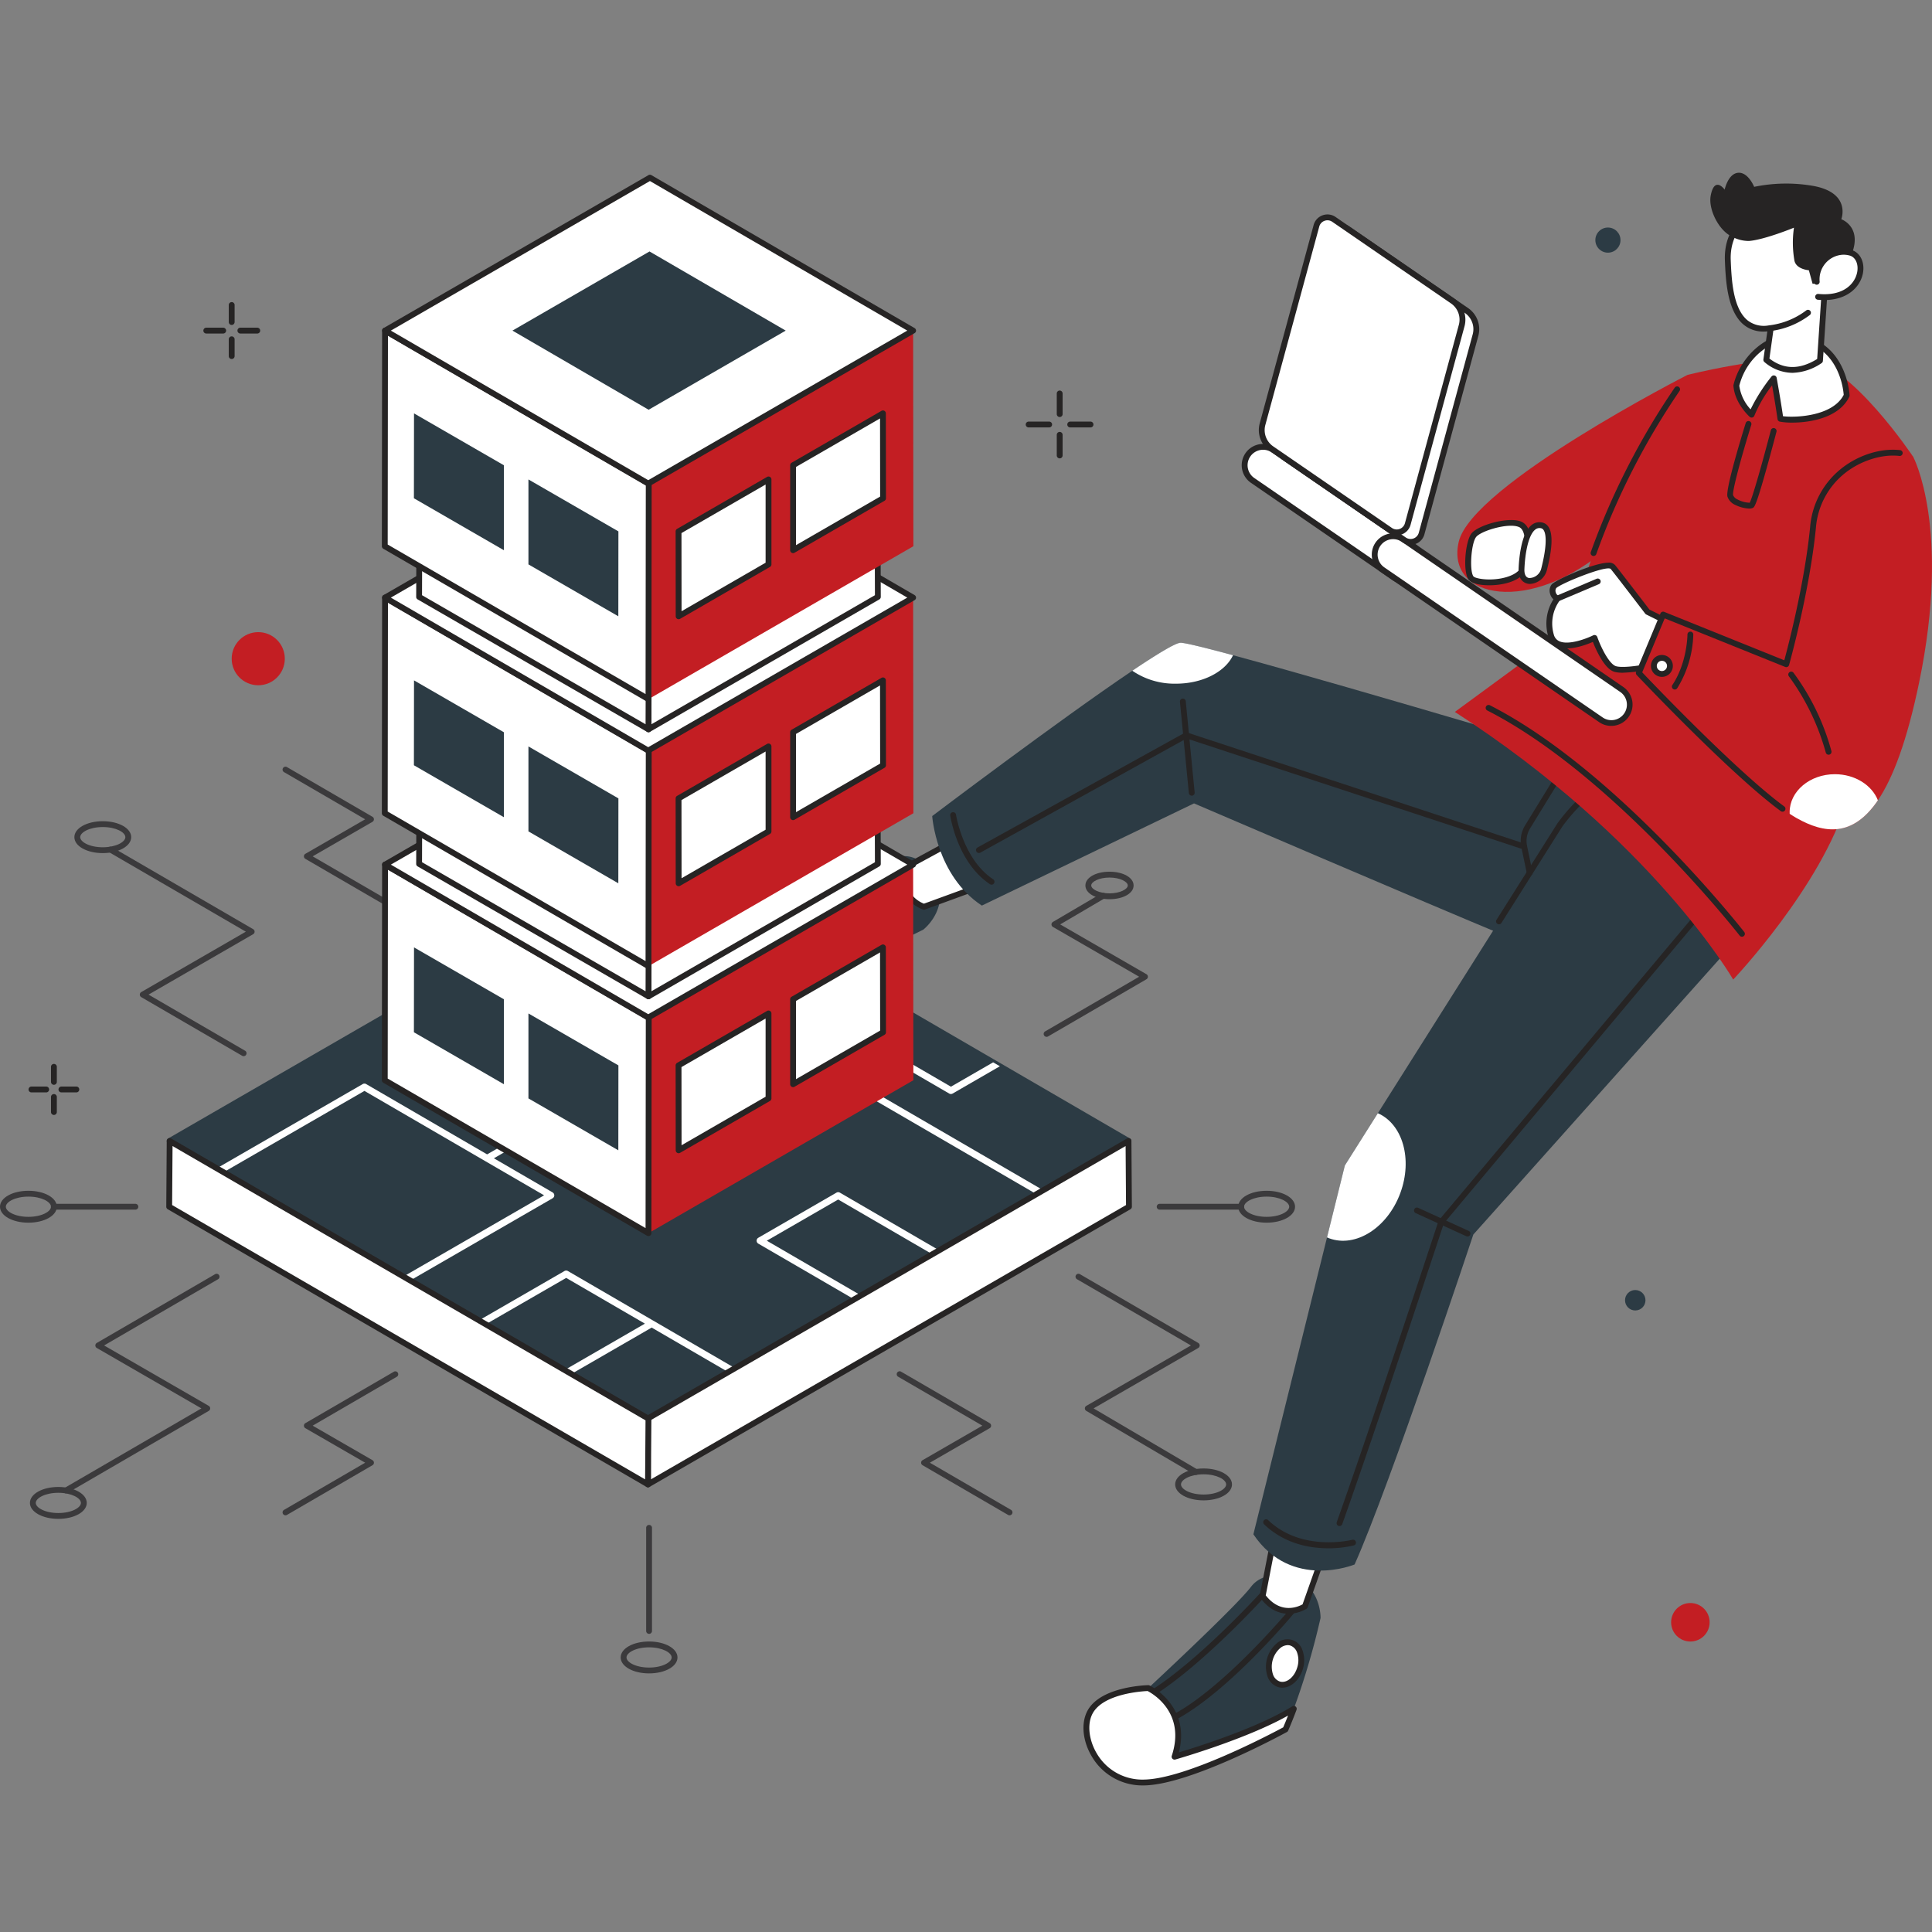 <svg xmlns="http://www.w3.org/2000/svg" xmlns:xlink="http://www.w3.org/1999/xlink" width="543" height="543" viewBox="0 0 543 543"><rect x="0" y="0" width="543" height="543" fill="#808080" stroke="none"/><defs><style>.a,.d{fill:#fff;}.a{stroke:#707070;}.b{clip-path:url(#a);}.c{fill:#2c3b44;}.e{fill:#262424;}.f{fill:#c31e23;}.g{fill:#3b3a3c;}.h{isolation:isolate;}</style><clipPath id="a"><rect class="a" width="543" height="543"/></clipPath></defs><g class="b"><g transform="translate(0 48.546)"><g transform="translate(0)"><g transform="translate(187.551 132.117)"><g transform="translate(0 46.535)"><g transform="translate(0)"><path class="c" d="M2399.837,1269.272c8.292,9.824,36.837,21.2,36.837,21.2,1.988-.577,3.987-1.217,5.958-1.9a208.825,208.825,0,0,0,24.463-10.449s5.868-4.493,4.521-11.713c0,0-3.007-9.223-10.224-8.942s-40.309-4.141-40.309-4.141-8.485-9.845-15.723-8.3S2391.546,1259.442,2399.837,1269.272Z" transform="translate(-2395.149 -1244.041)"/><g transform="translate(48.376 28.019)"><ellipse class="d" cx="4.425" cy="6.085" rx="4.425" ry="6.085" transform="translate(3.588 13.024) rotate(-113.92)"/><path class="e" d="M2436.069,1324.58a8.579,8.579,0,0,0,3.462-.757,8.168,8.168,0,0,0,3.785-3.268,4.452,4.452,0,0,0-3.075-6.934,8.177,8.177,0,0,0-4.963.612h0c-3.481,1.543-5.358,4.951-4.186,7.594A5.2,5.2,0,0,0,2436.069,1324.58Zm2.689-9.471a5.44,5.44,0,0,1,1.139.117,2.826,2.826,0,0,1,2,4.507,6.521,6.521,0,0,1-3.03,2.59c-2.653,1.176-5.467.656-6.274-1.16s.7-4.252,3.351-5.429h0A7,7,0,0,1,2438.758,1315.109Z" transform="translate(-2430.049 -1312.517)"/></g><g transform="translate(23.11 16.371)"><path class="e" d="M2460.524,1290.713a.821.821,0,0,0,0-1.641c-.277,0-27.906-.112-43.4-6.254a.821.821,0,1,0-.605,1.526c15.784,6.257,42.855,6.368,44,6.369Z" transform="translate(-2416.004 -1282.76)"/></g><path class="d" d="M2470.965,1269.272c8.292,9.824,36.838,21.2,36.838,21.2,1.988-.577,3.987-1.217,5.958-1.9-13.065-4.367-31.719-17.273-31.719-17.273,13.419-5.227,10.169-17.973,10.169-17.973s-8.485-9.845-15.724-8.3S2462.675,1259.442,2470.965,1269.272Z" transform="translate(-2466.277 -1244.041)"/><path class="e" d="M2506.628,1290.111a.833.833,0,0,0,.229-.032c1.939-.562,3.957-1.205,6-1.909a.821.821,0,0,0-.007-1.554c-10.885-3.638-25.9-13.406-30.273-16.331,12.3-5.75,9.292-18.21,9.258-18.339a.817.817,0,0,0-.174-.333c-.36-.417-8.887-10.2-16.516-8.569-3.879.826-7.455,4.481-9.111,9.313a16.452,16.452,0,0,0,3.133,16.265h0c8.329,9.867,35.987,20.963,37.161,21.431A.82.82,0,0,0,2506.628,1290.111Zm3.462-2.746c-1.158.377-2.3.731-3.418,1.058-2.879-1.17-28.606-11.8-36.254-20.86a14.847,14.847,0,0,1-2.835-14.675c1.45-4.231,4.625-7.542,7.9-8.239,6.225-1.328,13.723,6.691,14.8,7.887.344,1.593,2.14,12.2-9.714,16.82a.82.82,0,0,0-.169,1.439C2480.577,1270.918,2497.265,1282.415,2510.09,1287.364Zm-40.3-19.272h0Z" transform="translate(-2465.102 -1242.86)"/></g><g transform="translate(65.559 8.645)"><path class="d" d="M2393.692,1279.273l-13.287,4.852s-7.5-2.32-5.361-11l13.219-7.189Z" transform="translate(-2373.837 -1265.11)"/><path class="e" d="M2379.226,1283.766a.825.825,0,0,0,.281-.05l13.288-4.852a.821.821,0,0,0,.479-1.081l-5.429-13.343a.821.821,0,0,0-1.152-.411l-13.219,7.189a.818.818,0,0,0-.4.524c-2.3,9.329,5.833,11.96,5.915,11.985A.815.815,0,0,0,2379.226,1283.766Zm12.206-6.151-12.21,4.458c-1.2-.465-6.127-2.819-4.642-9.588l12.089-6.575Z" transform="translate(-2372.659 -1263.931)"/></g></g><g transform="translate(74.452)"><path class="c" d="M1878.984,1178.14s1.092,16.683,13.951,25.165l59.631-28.722s65.649,28.176,88.081,37.474,80.421-22.157,36.928-45.955c0,0-80.027-24.008-114.038-33.162-8.173-2.2-13.688-3.545-14.8-3.492-1.448.07-6.606,3.2-13.511,7.853C1914.772,1151.072,1878.984,1178.14,1878.984,1178.14Z" transform="translate(-1878.984 -1129.447)"/><path class="d" d="M2195.3,1137.3a21.064,21.064,0,0,0,12.281,3.635c7.5,0,13.864-3.361,16.031-8-8.174-2.2-13.689-3.545-14.8-3.492C2207.368,1129.519,2202.21,1132.653,2195.3,1137.3Z" transform="translate(-2139.063 -1129.447)"/><g transform="translate(12.308 25.167)"><path class="e" d="M1994.678,1224.69a.815.815,0,0,0,.4-.1l57.95-32.091,94.655,31.18a.821.821,0,0,0,.513-1.559l-95-31.292a.815.815,0,0,0-.654.061l-58.264,32.265a.821.821,0,0,0,.4,1.539Z" transform="translate(-1993.857 -1190.784)"/></g><g transform="translate(69.63 15.696)"><path class="e" d="M2224.909,1194.967c.026,0,.053,0,.08,0a.821.821,0,0,0,.737-.9l-2.5-25.624a.821.821,0,1,0-1.634.159l2.5,25.624A.82.82,0,0,0,2224.909,1194.967Z" transform="translate(-2221.594 -1167.701)"/></g><g transform="translate(5.059 47.597)"><path class="e" d="M2370.337,1265.83a.821.821,0,0,0,.453-1.505c-8.473-5.605-10.427-18.05-10.446-18.174a.821.821,0,0,0-1.624.242c.081.54,2.074,13.288,11.164,19.3A.817.817,0,0,0,2370.337,1265.83Z" transform="translate(-2358.712 -1245.45)"/></g></g></g><g transform="translate(304.513 164.635)"><g transform="translate(0 219.824)"><g transform="translate(0 9.717)"><path class="c" d="M2151.524,1826.392c12.855-.14,39.8-14.911,39.8-14.911.821-1.9,1.6-3.849,2.33-5.8a208.782,208.782,0,0,0,7.517-25.517s.271-7.385-6.155-10.943c0,0-9.027-3.553-13.4,2.191s-28.858,28.447-28.858,28.447-12.994.275-16.412,6.84S2138.665,1826.527,2151.524,1826.392Z" transform="translate(-2134.539 -1768.133)"/><g transform="translate(50.754 17.766)"><ellipse class="d" cx="4.425" cy="6.085" rx="4.425" ry="6.085" transform="translate(8.523 14.103) rotate(-164.377)"/><path class="e" d="M2151.181,1825.638c2.461,0,4.927-2.194,5.82-5.387a8.168,8.168,0,0,0-.111-5,4.451,4.451,0,0,0-7.3-2.043,8.6,8.6,0,0,0-2.577,9.217,4.7,4.7,0,0,0,3.082,3.063A4.024,4.024,0,0,0,2151.181,1825.638Zm1.52-11.96a2.469,2.469,0,0,1,.667.091,3.109,3.109,0,0,1,1.985,2.055,6.518,6.518,0,0,1,.068,3.985c-.781,2.8-2.976,4.633-4.889,4.1a3.11,3.11,0,0,1-1.985-2.055,6.975,6.975,0,0,1,2.058-7.358A3.422,3.422,0,0,1,2152.7,1813.678Z" transform="translate(-2146.05 -1811.787)"/></g><g transform="translate(25.19 9.157)"><path class="e" d="M2153.533,1821.771a.816.816,0,0,0,.4-.1c14.873-8.187,32.194-28.993,32.924-29.874a.821.821,0,0,0-1.264-1.047c-.177.214-17.853,21.448-32.451,29.483a.821.821,0,0,0,.4,1.54Z" transform="translate(-2152.712 -1790.451)"/></g><g transform="translate(18.351 4.234)"><path class="e" d="M2172.866,1808.267a.82.82,0,0,0,.435-.124c14.158-8.849,31.594-28.128,31.768-28.322a.821.821,0,1,0-1.219-1.1c-.173.192-17.457,19.3-31.419,28.027a.821.821,0,0,0,.436,1.516Z" transform="translate(-2172.045 -1778.451)"/></g><g transform="translate(0 30.904)"><path class="d" d="M2169.848,1871.985c12.855-.139,39.8-14.911,39.8-14.911.82-1.9,1.6-3.849,2.331-5.8-11.686,7.3-33.514,13.462-33.514,13.462,4.513-13.676-7.386-19.284-7.386-19.284s-12.994.275-16.412,6.84S2156.989,1872.121,2169.848,1871.985Z" transform="translate(-2152.864 -1844.63)"/><path class="e" d="M2168.489,1871.628h.2c12.912-.14,39.079-14.4,40.186-15.012a.819.819,0,0,0,.359-.394c.8-1.857,1.591-3.822,2.346-5.84a.82.82,0,0,0-1.2-.983c-9.737,6.078-26.829,11.439-31.868,12.947,3.4-13.15-8.126-18.758-8.247-18.816a.845.845,0,0,0-.368-.078c-.55.013-13.521.365-17.123,7.282-1.832,3.516-1.291,8.6,1.381,12.955A16.443,16.443,0,0,0,2168.489,1871.628Zm.181-1.642a14.81,14.81,0,0,1-13.121-7.157c-2.34-3.813-2.871-8.369-1.324-11.338,2.938-5.643,13.9-6.323,15.505-6.392,1.448.75,10.772,6.12,6.786,18.2a.821.821,0,0,0,1,1.047c.208-.058,19.7-5.606,31.68-12.347-.446,1.132-.9,2.239-1.361,3.31-2.735,1.475-27.311,14.547-39.167,14.676Z" transform="translate(-2151.695 -1843.451)"/></g></g><g transform="translate(49.535)"><path class="d" d="M2151.162,1750.759l-4.719,13.335s-6.565,4.308-11.9-2.872l2.873-14.771Z" transform="translate(-2133.724 -1745.63)"/><path class="e" d="M2140.636,1765a10.241,10.241,0,0,0,5.078-1.4.818.818,0,0,0,.323-.412l4.719-13.335a.821.821,0,0,0-.528-1.057l-13.745-4.308a.821.821,0,0,0-1.051.627l-2.872,14.771a.82.82,0,0,0,.147.646C2135.315,1764.043,2138.229,1765,2140.636,1765Zm3.953-2.64c-1.119.626-6.074,2.929-10.348-2.525l2.627-13.509,12.057,3.779Z" transform="translate(-2132.545 -1744.452)"/></g></g><g transform="translate(47.758)"><path class="c" d="M1834.368,1426.748c10.668,15.863,28.447,8.477,28.447,8.477,10.122-22.7,33.37-92.73,33.37-92.73l75.5-84.524s15.592-32.275-7.931-45.68-43.218,15.046-43.218,15.046l-51.182,81.057-9.273,14.681-5.018,20.228Z" transform="translate(-1834.368 -1208.701)"/><g transform="translate(68.208 4.872)"><path class="e" d="M1937.62,1262.3a.82.82,0,0,0,.695-.382l17.136-27.139a55.466,55.466,0,0,1,13.128-12.7.82.82,0,0,0-.912-1.364,56.016,56.016,0,0,0-13.585,13.158l-17.155,27.167a.82.82,0,0,0,.693,1.259Z" transform="translate(-1936.8 -1220.576)"/></g><g transform="translate(75.135 0.034)"><path class="e" d="M1966.567,1241.679a.821.821,0,0,0,.8-.989l-1.538-7.347a6.806,6.806,0,0,1,.866-4.978l11.262-18.331a.821.821,0,1,0-1.4-.859l-11.262,18.331a8.44,8.44,0,0,0-1.074,6.173l1.538,7.347A.822.822,0,0,0,1966.567,1241.679Z" transform="translate(-1964.044 -1208.784)"/></g><path class="d" d="M2077.058,1486.58c.2.09.414.177.628.255,7.443,2.737,16.4-2.975,19.99-12.756,3.488-9.495.652-19.342-6.327-22.407l-9.273,14.681Z" transform="translate(-2056.367 -1351.978)"/><g transform="translate(23.386 38.33)"><path class="e" d="M1865.532,1479.509a.821.821,0,0,0,.773-.546c9.753-27.415,27.472-81.246,28.541-84.5l76.218-91a.82.82,0,1,0-1.258-1.054l-76.319,91.123a.812.812,0,0,0-.15.271c-.185.562-18.576,56.494-28.578,84.608a.821.821,0,0,0,.773,1.1Z" transform="translate(-1864.712 -1302.118)"/></g><g transform="translate(45.132 126.204)"><path class="e" d="M2047.756,1524.422a.821.821,0,0,0,.341-1.567l-14.224-6.5a.821.821,0,0,0-.682,1.493l14.225,6.5A.812.812,0,0,0,2047.756,1524.422Z" transform="translate(-2032.711 -1516.284)"/></g><g transform="translate(2.734 213.806)"><path class="e" d="M2129.371,1737.95a30.41,30.41,0,0,0,7.187-.808.821.821,0,0,0-.418-1.587c-.142.036-14.18,3.589-23.7-5.543a.821.821,0,0,0-1.136,1.184C2117.052,1736.715,2124.159,1737.95,2129.371,1737.95Z" transform="translate(-2111.045 -1729.784)"/></g></g></g><g transform="translate(409.599 56.826)"><path class="f" d="M1948.715,945.951s-60.6,30.932-64.29,46.934,20.182,20.767,42.338,1.278S1948.715,945.951,1948.715,945.951Z" transform="translate(-1884.045 -945.951)"/><g transform="translate(2.215 40.784)"><g transform="translate(0)"><path class="d" d="M2007.938,1047.707c2.592,1.1,2.667,5.813,1.367,11.489s-13.813,5.608-15.181,3.556-.752-9.779.752-11.9S2004.724,1046.339,2007.938,1047.707Z" transform="translate(-1992.532 -1046.502)"/><path class="e" d="M1998.093,1063.691a20.513,20.513,0,0,0,3.634-.323c4.055-.744,6.613-2.571,7.2-5.143,1.108-4.839,1.687-10.923-1.847-12.427h0c-3.5-1.49-12.331,1-14.052,3.426-1.655,2.332-2.39,10.393-.766,12.829C1993.008,1063.168,1995.444,1063.691,1998.093,1063.691Zm8.347-16.383c1.885.8,2.218,4.747.889,10.55-.607,2.651-4.327,3.607-5.9,3.9-3.806.7-7.386.012-7.8-.611-1.117-1.675-.62-9.056.738-10.969,1.232-1.735,9.091-4.134,12.072-2.865Z" transform="translate(-1991.355 -1045.349)"/></g><g transform="translate(14.99 0.614)"><path class="d" d="M1984.7,1048.891c3.443.574,1.778,8.548.82,12.31s-6.565,5.129-6.36,0S1980.6,1048.207,1984.7,1048.891Z" transform="translate(-1978.334 -1048.027)"/><path class="e" d="M1980.378,1064.193a5.194,5.194,0,0,0,4.754-3.971c1.545-6.07,1.694-10.121.441-12.041a2.807,2.807,0,0,0-1.922-1.28h0a3.487,3.487,0,0,0-2.882.774c-2.91,2.368-3.5,9.4-3.612,12.312-.139,3.481,2.055,4.073,2.73,4.171A3.359,3.359,0,0,0,1980.378,1064.193Zm3-15.673a1.16,1.16,0,0,1,.817.558c.949,1.455.71,5.369-.657,10.739a3.5,3.5,0,0,1-3.418,2.717c-1.233-.18-1.361-1.631-1.327-2.481.173-4.326,1.054-9.515,3.007-11.1a1.86,1.86,0,0,1,1.577-.429Z" transform="translate(-1977.151 -1046.846)"/></g></g></g><g transform="translate(408.893 45.359)"><path class="f" d="M1807.612,1109.486s-22.7-39.39-78.233-75.224l32.825-24.071s7.659-37,32.552-70.642c0,0,21.336-5.4,33.645-4.308s29.816,27.354,29.816,27.354-11.489,72.495-18.6,96.566S1807.612,1109.486,1807.612,1109.486Z" transform="translate(-1729.379 -928.081)"/><g transform="translate(76.564 24.428)"><path class="e" d="M1829.136,1002.145a2.45,2.45,0,0,0,.967-.16c.5-.222.93-.413,3.932-11.146,1.434-5.128,2.773-10.272,2.786-10.323a.821.821,0,0,0-1.588-.413c-2.313,8.9-5.113,18.813-5.939,20.4a7.844,7.844,0,0,1-3.484-.948,2.285,2.285,0,0,1-1.193-1.191c-.257-1.237,2.4-11.022,5.117-19.765a.821.821,0,0,0-1.568-.487c-1.339,4.311-5.669,18.54-5.141,20.65a4.03,4.03,0,0,0,2.368,2.426A9.594,9.594,0,0,0,1829.136,1002.145Z" transform="translate(-1822.98 -977.539)"/></g><g transform="translate(8.677 104.234)"><path class="e" d="M1916.732,1237.172a.82.82,0,0,0,.647-1.324c-.352-.453-35.615-45.451-71.47-63.72a.821.821,0,1,0-.745,1.463c35.533,18.1,70.57,62.815,70.92,63.264A.818.818,0,0,0,1916.732,1237.172Z" transform="translate(-1844.715 -1172.038)"/></g><g transform="translate(38.161 14.717)"><path class="e" d="M1889.979,1001.513a.821.821,0,0,0,.772-.542,202.391,202.391,0,0,1,23.378-45.812.821.821,0,1,0-1.348-.936,204.058,204.058,0,0,0-23.573,46.191.82.82,0,0,0,.493,1.05A.809.809,0,0,0,1889.979,1001.513Z" transform="translate(-1889.158 -953.87)"/></g><g transform="translate(78.303)"><path class="d" d="M1774.981,933.625c.3,4.62,4.3,8.2,4.3,8.2.837-2.536,3.488-6.741,6.224-10.209,0,0,1.132,6.167,1.867,11.362,3.024.636,15.218.562,18.616-6.549,0,0-.562-15.317-15.178-16.4C1784.516,919.563,1776.987,925.373,1774.981,933.625Z" transform="translate(-1774.161 -919.183)"/><path class="e" d="M1789.5,942.875c5.069,0,13.213-1.359,16.04-7.274a.816.816,0,0,0,.079-.384c-.005-.16-.764-16.064-15.937-17.185-7.042-.521-14.682,5.988-16.683,14.218a.818.818,0,0,0-.022.248c.322,4.9,4.394,8.6,4.567,8.755a.821.821,0,0,0,1.327-.354,36.418,36.418,0,0,1,4.966-8.487c.39,2.22,1.052,6.088,1.533,9.5a.822.822,0,0,0,.644.689A18.442,18.442,0,0,0,1789.5,942.875Zm14.467-7.8c-3.092,6.04-13.582,6.453-17.056,6.005-.728-5.02-1.776-10.739-1.787-10.8a.821.821,0,0,0-1.451-.36,49.527,49.527,0,0,0-5.876,9.226,12.25,12.25,0,0,1-3.172-6.637c2.055-8.2,9.364-13.261,14.937-12.845,5.752.425,9.922,3.167,12.4,8.149A20.779,20.779,0,0,1,1803.972,935.079Z" transform="translate(-1772.98 -918.003)"/></g></g><g transform="translate(434.615 77.854)"><g transform="translate(0 31.747)"><path class="d" d="M1929.852,1092.73l-6.36-3.146s-8.206-10.736-9.779-12.651-15.728,4.377-16.549,5.471a2.385,2.385,0,0,0,1.026,3.42,11.915,11.915,0,0,0-1.846,10.326c1.709,6.018,12.241.752,12.241.752s2.8,7.933,5.881,8.753,11.215-1.026,11.215-1.026Z" transform="translate(-1895.054 -1075.752)"/><path class="e" d="M1915.388,1105.5a52.093,52.093,0,0,0,9.3-1.252.821.821,0,0,0,.593-.529l4.172-11.9a.821.821,0,0,0-.411-1.007l-6.188-3.061c-1.045-1.366-8.2-10.719-9.681-12.522a2.327,2.327,0,0,0-1.96-.658c-4.141.092-14.959,4.931-15.88,6.158a2.939,2.939,0,0,0-.407,2.6,3.321,3.321,0,0,0,.93,1.537,12.729,12.729,0,0,0-1.477,10.328,4.4,4.4,0,0,0,2.522,2.978c3.149,1.388,8.1-.48,10.05-1.334.863,2.206,3.263,7.667,6.128,8.431A9.367,9.367,0,0,0,1915.388,1105.5Zm8.495-2.755c-2.507.537-8.16,1.528-10.38.936-1.937-.516-4.291-5.324-5.319-8.234a.821.821,0,0,0-1.141-.46c-1.735.865-6.82,2.855-9.481,1.682a2.8,2.8,0,0,1-1.6-1.924,11,11,0,0,1,1.691-9.581.821.821,0,0,0-.337-1.285,1.493,1.493,0,0,1-.809-1,1.34,1.34,0,0,1,.142-1.161c1.264-1.277,13.8-6.4,15.285-5.417,1.52,1.856,9.653,12.5,9.736,12.6a.813.813,0,0,0,.288.237l5.709,2.824Z" transform="translate(-1893.878 -1074.573)"/><g transform="translate(2.315 4.463)"><path class="e" d="M1944.366,1091.879a.82.82,0,0,0,.32-.065l11.284-4.787a.821.821,0,1,0-.641-1.511l-11.283,4.787a.821.821,0,0,0,.321,1.576Z" transform="translate(-1943.545 -1085.45)"/></g></g><g transform="translate(25.158)"><path class="f" d="M1716.536,1061.13s28.808,30.548,42.41,39.579q1.009.671,1.9,1.177c7.853,4.44,15.817,5.465,22.891-4.973,4.251-6.278,8.182-16.712,11.575-33.051,9.027-43.493-1.641-63.459-1.641-63.459-7.661-3.968-26.4,1.777-28.176,19.83s-7.521,38.434-7.521,38.434l-34.605-13.95Z" transform="translate(-1715.716 -998.385)"/><g transform="translate(0)"><path class="e" d="M1777.791,1098.933a.82.82,0,0,0,.485-1.482c-13.1-9.6-36.7-34.292-39.917-37.683l6.318-15.171,33.853,13.647a.82.82,0,0,0,1.1-.539c.058-.2,5.785-20.657,7.548-38.576a21.8,21.8,0,0,1,8.06-15.27c4.436-3.568,10.492-5.5,15.427-4.912a.821.821,0,0,0,.193-1.63c-5.433-.642-11.814,1.374-16.649,5.264a23.4,23.4,0,0,0-8.665,16.388c-1.541,15.664-6.143,33.305-7.252,37.409l-33.751-13.606a.822.822,0,0,0-1.064.446l-6.836,16.413a.821.821,0,0,0,.161.878c.262.278,26.378,27.917,40.507,38.266A.816.816,0,0,0,1777.791,1098.933Z" transform="translate(-1736.576 -997.2)"/></g><g transform="translate(42.808 62.334)"><path class="e" d="M1796.73,1172.506a.821.821,0,0,0,.8-1.015,66.119,66.119,0,0,0-10.677-22.051.821.821,0,0,0-1.3,1,65.727,65.727,0,0,1,10.385,21.442A.821.821,0,0,0,1796.73,1172.506Z" transform="translate(-1785.378 -1149.119)"/></g><path class="d" d="M1753.585,1230.119c0,.156,0,.308.012.464q1.009.671,1.9,1.178c7.854,4.439,15.818,5.465,22.891-4.973-1.67-4.259-6.45-7.336-12.088-7.336C1759.28,1219.451,1753.585,1224.227,1753.585,1230.119Z" transform="translate(-1710.367 -1128.259)"/><g transform="translate(10.12 51.119)"><path class="e" d="M1880.866,1138.06a.82.82,0,0,0,.683-.365,30.131,30.131,0,0,0,4.514-15.09.82.82,0,0,0-.819-.82h0a.821.821,0,0,0-.821.82c0,.078-.058,7.909-4.238,14.18a.821.821,0,0,0,.682,1.276Z" transform="translate(-1880.046 -1121.785)"/></g><g transform="translate(4.238 57.683)"><ellipse class="d" cx="2.257" cy="2.257" rx="2.257" ry="2.257" transform="translate(0.821 0.821)"/><path class="e" d="M1897.124,1143.939a3.077,3.077,0,1,0-3.077-3.078A3.081,3.081,0,0,0,1897.124,1143.939Zm0-4.513a1.436,1.436,0,1,1-1.436,1.436A1.438,1.438,0,0,1,1897.124,1139.425Z" transform="translate(-1894.046 -1137.784)"/></g></g></g><g transform="translate(495.609 27.639)"><path class="d" d="M1806.031,876.815l-.6,8.989-1.02,15.377c-5.323,3.413-10.373,3.594-15.085-.247l1-7.122,1.509-10.788Z" transform="translate(-1788.508 -875.995)"/><path class="e" d="M1795.492,903.419a15.23,15.23,0,0,0,8.186-2.726.821.821,0,0,0,.376-.637l1.617-24.365a.82.82,0,0,0-1.147-.806l-14.2,6.209a.821.821,0,0,0-.484.638l-2.505,17.91a.82.82,0,0,0,.294.75A12.272,12.272,0,0,0,1795.492,903.419Zm6.952-3.889c-4.942,3.041-9.339,3-13.416-.127l2.376-16.99,12.539-5.484Z" transform="translate(-1787.328 -874.816)"/></g><g transform="translate(480.693)"><g transform="translate(0)"><g transform="translate(4.896 9.932)"><path class="d" d="M1784.48,850.268c.56,7.425,2.486,16.337,11.407,15.183,10.605-1.374,17.623-8.669,17.973-18.719s-4.141-15.836-16.208-14.987a18.507,18.507,0,0,0-3.046.464c-6.974,1.692-10.6,7.345-10.341,14.091C1784.313,847.518,1784.37,848.867,1784.48,850.268Z" transform="translate(-1784.253 -831.661)"/></g><g transform="translate(4.076 9.658)"><path class="e" d="M1810.5,865.978a12.593,12.593,0,0,0,1.615-.108,23.061,23.061,0,0,0,11.3-4.524.821.821,0,1,0-1.012-1.292,21.418,21.418,0,0,1-10.495,4.189,7.456,7.456,0,0,1-5.964-1.418c-3.378-2.751-4.2-8.744-4.519-13.012-.108-1.392-.164-2.709-.212-3.939-.259-6.663,3.464-11.745,9.714-13.262a.821.821,0,1,0-.387-1.595c-7.055,1.712-11.258,7.429-10.967,14.92.046,1.191.1,2.582.215,4,.345,4.569,1.251,11.01,5.119,14.16A8.607,8.607,0,0,0,1810.5,865.978Z" transform="translate(-1799.551 -830.994)"/></g><path class="e" d="M1807.062,834.425a30.893,30.893,0,0,1-3.522,4.044l-5.336.2-1.041-3.8s-3.377-.236-4.019-2.535a1.268,1.268,0,0,1-.04-.161,29.354,29.354,0,0,1-.133-9.271s-8.217,3.383-12.654,3.738a10.058,10.058,0,0,1-5.146-1.428c-3.419-1.8-6.3-7.517-5.6-11.316,0-.025.009-.049.014-.073,1.092-5.567,3.908-1.62,3.908-1.62s.947-4.481,3.775-4.733,4.52,3.952,4.52,3.952a44.424,44.424,0,0,1,16.533-.273c10.859,1.939,7.957,9.38,7.957,9.38S1814.225,823.3,1807.062,834.425Z" transform="translate(-1769.462 -807.456)"/><g transform="translate(29.066 21.402)"><path class="d" d="M1765.549,870.058a7.749,7.749,0,0,1,6.908-8.414,7.036,7.036,0,0,1,2.653.256c5.166,1.535,3.5,13.613-9.209,12.368Z" transform="translate(-1764.701 -860.793)"/><path class="e" d="M1766.475,874c6.476,0,10.109-3.621,10.866-7.491.6-3.082-.733-5.846-3.176-6.572a7.884,7.884,0,0,0-2.96-.287,8.564,8.564,0,0,0-7.653,9.3.821.821,0,0,0,1.636-.136,6.919,6.919,0,0,1,6.163-7.529,6.249,6.249,0,0,1,2.346.226c1.615.48,2.47,2.45,2.033,4.684-.634,3.237-3.876,6.772-10.929,6.081a.821.821,0,0,0-.16,1.633Q1765.594,874,1766.475,874Z" transform="translate(-1763.523 -859.615)"/></g></g></g><g transform="translate(347.799 11.726)"><g transform="translate(0 63.299)"><rect class="d" width="58.611" height="10.343" rx="5.172" transform="matrix(-0.824, -0.566, 0.566, -0.824, 48.302, 41.722)"/><path class="e" d="M2108.953,1032.552a6.08,6.08,0,0,0,1.1-.1,5.992,5.992,0,0,0,2.3-10.83l-39.779-27.339a5.992,5.992,0,0,0-6.788,9.877h0l39.779,27.339A5.95,5.95,0,0,0,2108.953,1032.552ZM2069.2,994.866a4.32,4.32,0,0,1,2.456.767l39.778,27.339a4.351,4.351,0,0,1-4.929,7.171l-39.779-27.339-.464.677.464-.677a4.351,4.351,0,0,1,1.671-7.864A4.389,4.389,0,0,1,2069.2,994.866Z" transform="translate(-2061.996 -992.027)"/></g><g transform="translate(36.555 88.423)"><rect class="d" width="84.734" height="10.343" rx="5.172" transform="matrix(-0.824, -0.566, 0.566, -0.824, 69.831, 56.518)"/><path class="e" d="M1988.928,1108.584a6.016,6.016,0,0,0,1.1-.1,5.992,5.992,0,0,0,2.3-10.83l-61.307-42.135a5.992,5.992,0,1,0-6.789,9.877l61.307,42.135A5.948,5.948,0,0,0,1988.928,1108.584Zm-61.285-52.482a4.318,4.318,0,0,1,2.455.767L1991.4,1099a4.351,4.351,0,1,1-4.928,7.171l-61.307-42.135a4.351,4.351,0,0,1,1.672-7.864A4.43,4.43,0,0,1,1927.642,1056.1Zm-2.938,8.614h0Z" transform="translate(-1920.442 -1053.263)"/></g><g transform="translate(5.998)"><g transform="translate(3.892 2.675)"><path class="d" d="M2048.959,845.128l33.378,22.94a6.356,6.356,0,0,1,2.533,6.9l-15.152,55.759a3.2,3.2,0,0,1-4.908,1.8l-33.378-22.941a6.355,6.355,0,0,1-2.533-6.9l15.152-55.759A3.205,3.205,0,0,1,2048.959,845.128Z" transform="translate(-2027.856 -843.738)"/><path class="e" d="M2065.435,932.737a4.064,4.064,0,0,0,1.4-.251,3.981,3.981,0,0,0,2.5-2.724L2084.483,874a7.185,7.185,0,0,0-2.86-7.795l-33.378-22.94-.465.677.465-.677a4.026,4.026,0,0,0-6.165,2.262l-15.152,55.759a7.184,7.184,0,0,0,2.86,7.8l33.378,22.94A3.99,3.99,0,0,0,2065.435,932.737ZM2045.972,844.2a2.364,2.364,0,0,1,1.343.423l33.378,22.94a5.538,5.538,0,0,1,2.206,6.012l-15.151,55.759a2.384,2.384,0,0,1-3.651,1.34l-33.379-22.94a5.539,5.539,0,0,1-2.205-6.012l15.151-55.759a2.356,2.356,0,0,1,1.48-1.613A2.4,2.4,0,0,1,2045.972,844.2Z" transform="translate(-2026.677 -842.555)"/></g><g transform="translate(0)"><path class="d" d="M2058.444,838.608l33.378,22.94a6.356,6.356,0,0,1,2.533,6.9L2079.2,924.211a3.2,3.2,0,0,1-4.908,1.8l-33.379-22.941a6.355,6.355,0,0,1-2.533-6.9l15.151-55.759A3.205,3.205,0,0,1,2058.444,838.608Z" transform="translate(-2037.342 -837.218)"/><path class="e" d="M2074.921,926.217a4.061,4.061,0,0,0,1.4-.251,3.979,3.979,0,0,0,2.5-2.724l15.152-55.759a7.183,7.183,0,0,0-2.86-7.8l-33.378-22.94a4.025,4.025,0,0,0-6.165,2.262l-15.151,55.759a7.184,7.184,0,0,0,2.86,7.795l33.378,22.94A3.991,3.991,0,0,0,2074.921,926.217Zm-19.463-88.539a2.362,2.362,0,0,1,1.343.422h0l33.378,22.94a5.54,5.54,0,0,1,2.206,6.012l-15.151,55.759a2.384,2.384,0,0,1-3.651,1.34l-33.379-22.94A5.541,5.541,0,0,1,2038,895.2l15.152-55.759a2.357,2.357,0,0,1,1.479-1.613A2.4,2.4,0,0,1,2055.458,837.678Zm1.808-.254h0Z" transform="translate(-2036.164 -836.035)"/></g></g></g><g transform="translate(7.993 15.403)"><g transform="translate(0 235.096)"><g transform="translate(6.338)"><path class="e" d="M3001.816,1423.81a.821.821,0,0,0,.821-.821v-4.2a.821.821,0,1,0-1.641,0v4.2A.82.82,0,0,0,3001.816,1423.81Z" transform="translate(-3000.996 -1417.967)"/></g><g transform="translate(0 6.338)"><path class="e" d="M3007.021,1435.054h4.2a.821.821,0,0,0,0-1.641h-4.2a.821.821,0,0,0,0,1.641Z" transform="translate(-3006.201 -1433.413)"/></g><g transform="translate(6.338 8.473)"><path class="e" d="M3001.816,1444.462a.821.821,0,0,0,.821-.821v-4.2a.821.821,0,1,0-1.641,0v4.2A.821.821,0,0,0,3001.816,1444.462Z" transform="translate(-3000.996 -1438.618)"/></g><g transform="translate(8.474 6.338)"><path class="e" d="M2986.371,1435.054h4.2a.821.821,0,0,0,0-1.641h-4.2a.821.821,0,1,0,0,1.641Z" transform="translate(-2985.55 -1433.413)"/></g></g><g transform="translate(280.326 45.85)"><g transform="translate(8.692)"><path class="e" d="M2312.872,964.145a.821.821,0,0,0,.821-.82v-5.764a.821.821,0,1,0-1.641,0v5.764A.821.821,0,0,0,2312.872,964.145Z" transform="translate(-2312.052 -956.74)"/></g><g transform="translate(0 8.693)"><path class="e" d="M2320.011,979.567h5.763a.821.821,0,0,0,0-1.641h-5.763a.821.821,0,1,0,0,1.641Z" transform="translate(-2319.191 -977.926)"/></g><g transform="translate(8.692 11.622)"><path class="e" d="M2312.872,992.469a.821.821,0,0,0,.821-.821v-5.764a.821.821,0,1,0-1.641,0v5.764A.821.821,0,0,0,2312.872,992.469Z" transform="translate(-2312.052 -985.064)"/></g><g transform="translate(11.622 8.693)"><path class="e" d="M2291.686,979.567h5.764a.821.821,0,0,0,0-1.641h-5.764a.821.821,0,0,0,0,1.641Z" transform="translate(-2290.865 -977.926)"/></g></g><g transform="translate(49.138 20.986)"><g transform="translate(7.164)"><path class="e" d="M2880.045,902.534a.82.82,0,0,0,.821-.821v-4.75a.821.821,0,1,0-1.641,0v4.75A.821.821,0,0,0,2880.045,902.534Z" transform="translate(-2879.224 -896.143)"/></g><g transform="translate(0 7.164)"><path class="e" d="M2885.928,915.244h4.75a.821.821,0,1,0,0-1.641h-4.75a.821.821,0,0,0,0,1.641Z" transform="translate(-2885.108 -913.603)"/></g><g transform="translate(7.164 9.578)"><path class="e" d="M2880.045,925.877a.82.82,0,0,0,.821-.821v-4.75a.821.821,0,0,0-1.641,0v4.75A.821.821,0,0,0,2880.045,925.877Z" transform="translate(-2879.224 -919.486)"/></g><g transform="translate(9.578 7.164)"><path class="e" d="M2862.585,915.244h4.75a.821.821,0,1,0,0-1.641h-4.75a.821.821,0,0,0,0,1.641Z" transform="translate(-2861.765 -913.603)"/></g></g><ellipse class="c" cx="3.533" cy="3.533" rx="3.533" ry="3.533" transform="translate(440.391)"/><ellipse class="f" cx="7.466" cy="7.466" rx="7.466" ry="7.466" transform="translate(57.123 113.716)"/><ellipse class="f" cx="5.411" cy="5.411" rx="5.411" ry="5.411" transform="translate(461.685 386.59)"/><ellipse class="c" cx="2.873" cy="2.873" rx="2.873" ry="2.873" transform="translate(448.732 298.619)"/></g><g transform="translate(0 0.566)"><g transform="translate(0 166.367)"><g transform="translate(252.033 169.926)"><path class="g" d="M2378.1,1668.922a.821.821,0,0,0,.413-1.53l-22.808-13.254,16.807-9.7a.821.821,0,0,0,0-1.42l-24.889-14.465a.821.821,0,0,0-.825,1.42l23.664,13.753-16.807,9.7a.821.821,0,0,0,0,1.42l24.033,13.967A.815.815,0,0,0,2378.1,1668.922Z" transform="translate(-2346.394 -1628.44)"/></g><g transform="translate(302.269 142.512)"><g transform="translate(0)"><path class="g" d="M2252,1618.167a.821.821,0,0,0,.417-1.528l-29.178-17.163,29.412-16.98a.821.821,0,0,0,0-1.42l-33.272-19.338a.821.821,0,0,0-.825,1.419l32.048,18.626-29.4,16.976a.82.82,0,0,0-.006,1.418l30.391,17.877A.818.818,0,0,0,2252,1618.167Z" transform="translate(-2218.15 -1561.627)"/></g><g transform="translate(28.016 54.731)"><path class="g" d="M2204.02,1703.981c4.479,0,7.986-1.969,7.986-4.483s-3.508-4.483-7.986-4.483-7.986,1.969-7.986,4.483S2199.542,1703.981,2204.02,1703.981Zm0-7.324c3.74,0,6.345,1.5,6.345,2.842s-2.606,2.841-6.345,2.841-6.345-1.5-6.345-2.841S2200.281,1696.657,2204.02,1696.657Z" transform="translate(-2196.034 -1695.016)"/></g></g><g transform="translate(325.08 119.197)"><g transform="translate(0 3.663)"><path class="g" d="M2188.582,1515.371h22.93a.821.821,0,1,0,0-1.641h-22.93a.821.821,0,0,0,0,1.641Z" transform="translate(-2187.762 -1513.73)"/></g><g transform="translate(22.93)"><path class="g" d="M2160.821,1513.769c4.478,0,7.986-1.969,7.986-4.483s-3.508-4.484-7.986-4.484-7.986,1.97-7.986,4.484S2156.343,1513.769,2160.821,1513.769Zm0-7.325c3.739,0,6.344,1.5,6.344,2.842s-2.605,2.842-6.344,2.842-6.345-1.5-6.345-2.842S2157.082,1506.444,2160.821,1506.444Z" transform="translate(-2152.835 -1504.803)"/></g></g><g transform="translate(79.42 169.927)"><path class="g" d="M2767.905,1668.923a.819.819,0,0,0,.411-.111l24.033-13.966a.821.821,0,0,0,0-1.42l-16.807-9.7,23.664-13.753a.821.821,0,0,0-.824-1.419l-24.889,14.465a.82.82,0,0,0,0,1.42l16.807,9.7-22.808,13.254a.821.821,0,0,0,.413,1.531Z" transform="translate(-2767.083 -1628.441)"/></g><g transform="translate(8.411 142.512)"><g transform="translate(9.314)"><path class="g" d="M2890.338,1623.363a.82.82,0,0,0,.411-.11l39.705-23.073a.821.821,0,0,0,0-1.421l-29.4-16.976,32.047-18.626a.821.821,0,0,0-.825-1.419L2899,1581.076a.82.82,0,0,0,0,1.42l29.4,16.976-38.481,22.361a.821.821,0,0,0,.413,1.53Z" transform="translate(-2889.517 -1561.627)"/></g><g transform="translate(0 59.927)"><path class="g" d="M2988.483,1716.645c4.478,0,7.986-1.969,7.986-4.483s-3.508-4.483-7.986-4.483-7.986,1.969-7.986,4.483S2984,1716.645,2988.483,1716.645Zm0-7.325c3.739,0,6.345,1.5,6.345,2.842s-2.606,2.842-6.345,2.842-6.345-1.5-6.345-2.842S2984.744,1709.32,2988.483,1709.32Z" transform="translate(-2980.497 -1707.678)"/></g></g><g transform="translate(79.42)"><path class="g" d="M2798.792,1254.782a.821.821,0,0,0,.413-1.53l-23.664-13.753,16.807-9.7a.821.821,0,0,0,0-1.42l-24.033-13.967a.82.82,0,1,0-.824,1.419l22.808,13.255-16.807,9.7a.82.82,0,0,0,0,1.42l24.889,14.465A.816.816,0,0,0,2798.792,1254.782Z" transform="translate(-2767.083 -1214.299)"/></g><g transform="translate(20.901 15.326)"><g transform="translate(9.314 7.156)"><path class="g" d="M2903.77,1327.974a.821.821,0,0,0,.413-1.531l-27.136-15.77,29.4-16.977a.821.821,0,0,0,0-1.42l-39.706-23.072a.82.82,0,1,0-.824,1.419l38.48,22.361L2875,1309.96a.821.821,0,0,0,0,1.42l28.36,16.482A.813.813,0,0,0,2903.77,1327.974Z" transform="translate(-2865.515 -1269.092)"/></g><g transform="translate(0)"><path class="g" d="M2958.043,1260.618c4.478,0,7.986-1.969,7.986-4.483s-3.508-4.483-7.986-4.483-7.986,1.969-7.986,4.483S2953.565,1260.618,2958.043,1260.618Zm0-7.325c3.739,0,6.345,1.5,6.345,2.841s-2.606,2.842-6.345,2.842-6.345-1.5-6.345-2.842S2954.3,1253.293,2958.043,1253.293Z" transform="translate(-2950.056 -1251.652)"/></g></g><g transform="translate(293.329 29.519)"><g transform="translate(0 5.948)"><path class="g" d="M2254.453,1341.2a.816.816,0,0,0,.411-.111l27.653-16.072a.821.821,0,0,0,0-1.421l-24.237-13.994,12.485-7.334a.821.821,0,0,0-.832-1.416l-13.7,8.048a.821.821,0,0,0,.006,1.418l24.23,13.99-26.427,15.36a.82.82,0,0,0,.413,1.53Z" transform="translate(-2253.632 -1300.737)"/></g><g transform="translate(11.725)"><path class="g" d="M2270.2,1293.971c3.862,0,6.776-1.661,6.776-3.864s-2.913-3.865-6.776-3.865-6.776,1.661-6.776,3.865S2266.335,1293.971,2270.2,1293.971Zm0-6.088c2.938,0,5.135,1.174,5.135,2.224s-2.2,2.223-5.135,2.223-5.135-1.173-5.135-2.223S2267.259,1287.883,2270.2,1287.883Z" transform="translate(-2263.422 -1286.242)"/></g></g><g transform="translate(0 119.197)"><g transform="translate(14.331 3.663)"><path class="g" d="M2945.931,1515.371h22.93a.821.821,0,0,0,0-1.641h-22.93a.821.821,0,1,0,0,1.641Z" transform="translate(-2945.111 -1513.73)"/></g><path class="g" d="M3008.982,1513.769c4.479,0,7.987-1.969,7.987-4.483s-3.508-4.484-7.987-4.484-7.986,1.97-7.986,4.484S3004.5,1513.769,3008.982,1513.769Zm0-7.325c3.74,0,6.345,1.5,6.345,2.842s-2.606,2.842-6.345,2.842-6.345-1.5-6.345-2.842S3005.243,1506.444,3008.982,1506.444Z" transform="translate(-3000.996 -1504.803)"/></g><g transform="translate(181.606 213.106)"><path class="g" d="M2594.139,1764.3a.821.821,0,0,0,.821-.821V1734.5a.821.821,0,0,0-1.642,0v28.981A.821.821,0,0,0,2594.139,1764.3Z" transform="translate(-2593.318 -1733.677)"/></g><g transform="translate(174.441 245.872)"><path class="g" d="M2583.84,1822.5c4.479,0,7.986-1.969,7.986-4.483s-3.508-4.483-7.986-4.483-7.986,1.969-7.986,4.483S2579.362,1822.5,2583.84,1822.5Zm0-7.325c3.74,0,6.345,1.5,6.345,2.842s-2.605,2.842-6.345,2.842-6.345-1.5-6.345-2.842S2580.1,1815.173,2583.84,1815.173Z" transform="translate(-2575.854 -1813.532)"/></g></g><g transform="translate(46.732 192.699)"><g transform="translate(0)"><g class="h"><g transform="translate(0.13)"><path class="c" d="M2266.922,1358.522l134.309,78.052,135.18-78.046L2402.1,1280.476Z" transform="translate(-2266.101 -1279.655)"/><path class="c" d="M2400.051,1436.214a.824.824,0,0,0,.41-.109l135.179-78.046a.821.821,0,0,0,0-1.42l-134.308-78.051a.82.82,0,0,0-.823,0l-135.18,78.046a.821.821,0,0,0,0,1.42l134.309,78.051A.815.815,0,0,0,2400.051,1436.214Zm133.542-78.869-133.541,77.1-132.672-77.1,133.541-77.1Z" transform="translate(-2264.922 -1278.476)"/></g><g transform="translate(14.185 8.382)"><path class="d" d="M2397.11,1518.572l21.965-12.683a.951.951,0,0,1,.956,0l27.9,16.214-1.907,1.1-26.47-15.382-20.059,11.579,13.113,7.62,13.362,7.762-1.906,1.1-12.411-7.213-14.546-8.446a.963.963,0,0,1-.473-.827A.951.951,0,0,1,2397.11,1518.572Z" transform="translate(-2244.898 -1420.884)"/><path class="d" d="M2561.025,1561.526l22.127,12.855-22.687,13.1,1.906,1.108,22.687-13.1,21.511,12.5h0l1.906-1.1-22.945-13.333-24.029-13.964a.96.96,0,0,0-.96,0l-24.11,13.921,1.9,1.1Z" transform="translate(-2462.813 -1452.556)"/><path class="d" d="M2325.333,1426.166l1.9,1.108,39.612-22.868,34.008,19.768,16.486,9.578-39.607,22.868,1.906,1.108,40.085-23.145a.952.952,0,0,0,.478-.827.963.963,0,0,0-.472-.826l-16.5-9.588,67.8-39.139,84.684,49.219,1.906-1.1-86.113-50.045s-.019-.009-.024-.014l-.1-.042c-.024-.01-.052-.019-.076-.029s-.062-.014-.1-.024l-.085-.014h-.182a.8.8,0,0,0-.1.019.563.563,0,0,0-.086.02.52.52,0,0,0-.086.029c-.028.014-.057.028-.091.042l-.029.014-69.225,39.966-34-19.763a.949.949,0,0,0-.956,0Z" transform="translate(-2325.333 -1347.993)"/><path class="d" d="M2559.8,1324.839l13.013,7.562,2.842-1.643L2599.48,1317l-13.013-7.563,1.906-1.1,13.013,7.562,29.446-17,1.906,1.109-30.874,17.823-28.572,16.5a.873.873,0,0,1-.234.1.862.862,0,0,1-.244.034c-.029,0-.053-.01-.082-.01a.855.855,0,0,1-.162-.024.486.486,0,0,1-.081-.029.977.977,0,0,1-.148-.067h-.005l-14.441-8.393Z" transform="translate(-2495.874 -1298.904)"/><path class="d" d="M2355.489,1376.872l12.339-7.122,1.906,1.108-11.862,6.846,31.329,18.205,11.861-6.845,1.9,1.1-13.285,7.672a.944.944,0,0,1-.478.129.977.977,0,0,1-.483-.129l-33.234-19.314a.963.963,0,0,1-.473-.827A.945.945,0,0,1,2355.489,1376.872Z" transform="translate(-2182.854 -1340.681)"/></g><g transform="translate(0 78.051)"><g transform="translate(134.439)"><path class="d" d="M2266.6,1548.748l.13,18.475,135.18-78.046-.131-18.475Z" transform="translate(-2265.784 -1469.881)"/><path class="e" d="M2265.554,1566.864a.815.815,0,0,0,.41-.11l135.18-78.046a.82.82,0,0,0,.411-.717l-.13-18.475a.821.821,0,0,0-1.231-.705l-135.179,78.046a.82.82,0,0,0-.41.716l.13,18.476a.821.821,0,0,0,.82.815Zm134.356-79.339-133.545,77.1-.117-16.588,133.545-77.1Z" transform="translate(-2264.604 -1468.701)"/></g><g transform="translate(0 0.001)"><path class="d" d="M2730.443,1548.748l-.131,18.475-134.569-78.046.131-18.475Z" transform="translate(-2594.923 -1469.881)"/><path class="e" d="M2729.132,1566.865a.821.821,0,0,0,.821-.816l.131-18.475a.821.821,0,0,0-.409-.716l-134.57-78.046a.82.82,0,0,0-1.232.7l-.13,18.475a.82.82,0,0,0,.409.716l134.569,78.046A.823.823,0,0,0,2729.132,1566.865Zm-.693-18.826-.118,16.586-132.934-77.1.118-16.586Z" transform="translate(-2593.743 -1468.702)"/></g></g></g></g></g><g transform="translate(107.323)"><g transform="translate(0 150.088)"><g transform="translate(0)"><g transform="translate(10.003 61.995)"><g class="h"><path class="d" d="M2438.766,1364.937l64.05,37.222,64.465-37.219-64.05-37.222Z" transform="translate(-2437.945 -1326.898)"/><path class="e" d="M2501.635,1401.8a.819.819,0,0,0,.411-.11l64.465-37.219a.821.821,0,0,0,0-1.421l-64.05-37.221a.818.818,0,0,0-.823,0l-64.465,37.219a.821.821,0,0,0,0,1.42l64.05,37.222A.817.817,0,0,0,2501.635,1401.8Zm62.828-38.042-62.827,36.273-62.413-36.271,62.826-36.273Z" transform="translate(-2436.766 -1325.718)"/></g></g><g class="h"><g transform="translate(0 42.987)"><g transform="translate(74.864 0.821)"><path class="f" d="M2414.276,1324.378l.071,60.6,74.452-42.984-.072-60.6Z" transform="translate(-2414.276 -1281.394)"/><g transform="translate(7.703 22.441)"><g transform="translate(32.189)"><path class="d" d="M2460.3,1338.087l-25.257,14.579v23.876l25.288-14.6Z" transform="translate(-2434.226 -1337.266)"/><path class="e" d="M2433.868,1376.183a.817.817,0,0,0,.41-.11l25.289-14.6a.821.821,0,0,0,.41-.712l-.031-23.857a.821.821,0,0,0-1.231-.709l-25.257,14.579a.82.82,0,0,0-.41.711v23.876a.821.821,0,0,0,.821.821Zm24.467-15.893-23.646,13.651v-21.981l23.618-13.633Z" transform="translate(-2433.047 -1336.087)"/></g><g transform="translate(0 18.568)"><path class="d" d="M2513.5,1397.938l.025,23.863,25.263-14.585V1383.34Z" transform="translate(-2512.677 -1382.519)"/><path class="e" d="M2512.343,1421.442a.821.821,0,0,0,.41-.11l25.263-14.586a.819.819,0,0,0,.41-.71V1382.16a.821.821,0,0,0-1.231-.711l-25.288,14.6a.82.82,0,0,0-.41.712l.025,23.863a.821.821,0,0,0,.821.82Zm24.442-15.88-23.623,13.639-.023-21.969,23.646-13.651Z" transform="translate(-2511.497 -1381.339)"/></g></g></g><path class="d" d="M2669.738,1324.378l-.072,60.6-74.115-42.984.072-60.6Z" transform="translate(-2594.731 -1280.573)"/><path class="e" d="M2668.488,1384.617a.821.821,0,0,0,.82-.82l.072-60.6a.821.821,0,0,0-.409-.711l-74.115-42.984a.821.821,0,0,0-1.233.708l-.072,60.6a.82.82,0,0,0,.409.711l74.115,42.985A.824.824,0,0,0,2668.488,1384.617Zm-.75-60.946-.069,58.7-72.475-42.033.07-58.7Z" transform="translate(-2593.552 -1279.393)"/><g transform="translate(9.007 24.083)"><path class="c" d="M2694.806,1338.087l25.258,14.579v23.876l-25.288-14.6Z" transform="translate(-2694.775 -1338.087)"/><path class="c" d="M2641.613,1397.938l-.025,23.863-25.263-14.585V1383.34Z" transform="translate(-2584.135 -1364.772)"/></g></g><g transform="translate(0.072)"><path class="d" d="M2414.451,1219.61l73.971,42.988,74.451-42.984-73.971-42.988Z" transform="translate(-2413.631 -1175.805)"/><path class="e" d="M2487.243,1262.238a.819.819,0,0,0,.41-.11l74.451-42.985a.82.82,0,0,0,0-1.42l-73.971-42.987a.817.817,0,0,0-.823,0l-74.451,42.985a.82.82,0,0,0,0,1.42l73.971,42.988A.818.818,0,0,0,2487.243,1262.238Zm72.814-43.807-72.813,42.039-72.335-42.037,72.813-42.038Z" transform="translate(-2412.451 -1174.625)"/><g transform="translate(35.809 20.742)"><path class="d" d="M2501.723,1249.42,2540,1271.665l38.527-22.244-38.279-22.245Z" transform="translate(-2500.903 -1226.356)"/><path class="e" d="M2538.822,1271.307a.821.821,0,0,0,.41-.11l38.527-22.244a.821.821,0,0,0,0-1.42l-38.278-22.245a.821.821,0,0,0-.823,0l-38.526,22.244a.82.82,0,0,0,0,1.42l38.278,22.245A.821.821,0,0,0,2538.822,1271.307Zm36.889-23.067-36.888,21.3-36.643-21.294,36.888-21.3Z" transform="translate(-2499.723 -1225.177)"/></g></g></g></g></g><g transform="translate(0 75.044)"><g transform="translate(0)"><g transform="translate(9.65 61.995)"><g class="h" transform="translate(0)"><g transform="translate(0 37.221)"><g transform="translate(64.403)"><path class="d" d="M2438.614,1272.758l.062,18.609,64.465-37.219-.063-18.61Z" transform="translate(-2437.793 -1234.718)"/><path class="e" d="M2437.5,1291.008a.819.819,0,0,0,.411-.11l64.465-37.219a.821.821,0,0,0,.41-.714l-.063-18.609a.82.82,0,0,0-1.231-.708l-64.465,37.219a.82.82,0,0,0-.41.714l.062,18.609a.821.821,0,0,0,.821.818Zm63.643-38.512-62.827,36.274-.056-16.719,62.827-36.273Z" transform="translate(-2436.614 -1233.538)"/></g><g transform="translate(0 0)"><path class="d" d="M2660.1,1272.758l-.062,18.609-64.465-37.219.062-18.61Z" transform="translate(-2594.755 -1234.718)"/><path class="e" d="M2658.86,1291.008a.821.821,0,0,0,.821-.818l.062-18.61a.821.821,0,0,0-.41-.714l-64.466-37.219a.821.821,0,0,0-1.231.708l-.062,18.609a.821.821,0,0,0,.41.714l64.465,37.219A.823.823,0,0,0,2658.86,1291.008Zm-.76-18.957-.056,16.718-62.827-36.273.055-16.718Z" transform="translate(-2593.575 -1233.538)"/></g></g><g transform="translate(0.353)"><path class="d" d="M2438.766,1182.042l64.05,37.222,64.465-37.219-64.05-37.222Z" transform="translate(-2437.945 -1144.002)"/><path class="e" d="M2501.635,1218.9a.825.825,0,0,0,.411-.11l64.465-37.219a.821.821,0,0,0,0-1.42l-64.05-37.221a.821.821,0,0,0-.823,0l-64.465,37.219a.821.821,0,0,0,0,1.42l64.05,37.222A.82.82,0,0,0,2501.635,1218.9Zm62.828-38.042-62.827,36.273-62.413-36.271,62.826-36.273Z" transform="translate(-2436.766 -1142.823)"/></g></g></g><g class="h"><g transform="translate(0 42.987)"><g transform="translate(74.864 0.821)"><path class="f" d="M2414.276,1141.483l.071,60.6L2488.8,1159.1l-.072-60.6Z" transform="translate(-2414.276 -1098.498)"/><g transform="translate(7.703 22.441)"><g transform="translate(32.189)"><path class="d" d="M2460.3,1155.191l-25.257,14.58v23.875l25.288-14.6Z" transform="translate(-2434.226 -1154.37)"/><path class="e" d="M2433.868,1193.287a.818.818,0,0,0,.41-.11l25.289-14.6a.821.821,0,0,0,.41-.712l-.031-23.857a.821.821,0,0,0-1.231-.71l-25.257,14.579a.82.82,0,0,0-.41.711v23.876a.821.821,0,0,0,.821.821Zm24.467-15.892-23.646,13.65v-21.981l23.618-13.633Z" transform="translate(-2433.047 -1153.191)"/></g><g transform="translate(0 18.568)"><path class="d" d="M2513.5,1215.042l.025,23.863,25.263-14.585v-23.876Z" transform="translate(-2512.677 -1199.624)"/><path class="e" d="M2512.343,1238.547a.823.823,0,0,0,.41-.11l25.263-14.585a.82.82,0,0,0,.41-.711v-23.876a.821.821,0,0,0-1.231-.711l-25.288,14.6a.821.821,0,0,0-.41.712l.025,23.863a.821.821,0,0,0,.821.82Zm24.442-15.88-23.623,13.639-.023-21.969,23.646-13.651Z" transform="translate(-2511.497 -1198.444)"/></g></g></g><path class="d" d="M2669.738,1141.483l-.072,60.6-74.115-42.985.072-60.6Z" transform="translate(-2594.731 -1097.677)"/><path class="e" d="M2668.488,1201.721a.821.821,0,0,0,.82-.819l.072-60.6a.82.82,0,0,0-.409-.71l-74.115-42.985a.821.821,0,0,0-1.233.709l-.072,60.6a.819.819,0,0,0,.409.711l74.115,42.985A.823.823,0,0,0,2668.488,1201.721Zm-.75-60.946-.069,58.7-72.475-42.033.07-58.7Z" transform="translate(-2593.552 -1096.497)"/><g transform="translate(9.007 24.083)"><path class="c" d="M2694.806,1155.191l25.258,14.58v23.875l-25.288-14.6Z" transform="translate(-2694.775 -1155.191)"/><path class="c" d="M2641.613,1215.042l-.025,23.863-25.263-14.585v-23.876Z" transform="translate(-2584.135 -1181.876)"/></g></g><g transform="translate(0.072)"><path class="d" d="M2414.451,1036.714l73.971,42.987,74.451-42.984L2488.9,993.73Z" transform="translate(-2413.631 -992.909)"/><path class="e" d="M2487.243,1079.343a.819.819,0,0,0,.41-.11l74.451-42.985a.82.82,0,0,0,0-1.42l-73.971-42.987a.819.819,0,0,0-.823,0l-74.451,42.985a.821.821,0,0,0,0,1.42l73.971,42.987A.818.818,0,0,0,2487.243,1079.343Zm72.814-43.808-72.813,42.039-72.335-42.037,72.813-42.038Z" transform="translate(-2412.451 -991.73)"/><g transform="translate(35.809 20.742)"><path class="d" d="M2501.723,1066.525,2540,1088.77l38.527-22.244-38.279-22.245Z" transform="translate(-2500.903 -1043.46)"/><path class="e" d="M2538.822,1088.411a.824.824,0,0,0,.41-.11l38.527-22.244a.821.821,0,0,0,0-1.42l-38.278-22.245a.822.822,0,0,0-.823,0l-38.526,22.244a.82.82,0,0,0,0,1.42l38.278,22.245A.825.825,0,0,0,2538.822,1088.411Zm36.889-23.067-36.888,21.3-36.643-21.294,36.888-21.3Z" transform="translate(-2499.723 -1042.281)"/></g></g></g></g></g><g transform="translate(0)"><g transform="translate(0)"><g transform="translate(9.65 61.995)"><g class="h" transform="translate(0)"><g transform="translate(0 37.222)"><g transform="translate(64.403)"><path class="d" d="M2438.614,1089.862l.062,18.609,64.465-37.219-.063-18.609Z" transform="translate(-2437.793 -1051.822)"/><path class="e" d="M2437.5,1108.112a.824.824,0,0,0,.411-.11l64.465-37.219a.821.821,0,0,0,.41-.714l-.063-18.609a.821.821,0,0,0-1.231-.708l-64.465,37.219a.821.821,0,0,0-.41.714l.062,18.609a.82.82,0,0,0,.821.818Zm63.643-38.513-62.827,36.273-.056-16.718,62.827-36.274Z" transform="translate(-2436.614 -1050.642)"/></g><path class="d" d="M2660.1,1089.862l-.062,18.609-64.465-37.219.062-18.609Z" transform="translate(-2594.755 -1051.822)"/><path class="e" d="M2658.86,1108.112a.82.82,0,0,0,.821-.818l.062-18.609a.821.821,0,0,0-.41-.714l-64.466-37.219a.821.821,0,0,0-1.231.708l-.062,18.609a.821.821,0,0,0,.41.714L2658.45,1108A.827.827,0,0,0,2658.86,1108.112Zm-.76-18.957-.056,16.718-62.827-36.273.055-16.718Z" transform="translate(-2593.575 -1050.642)"/></g><g transform="translate(0.353)"><path class="d" d="M2438.766,999.146l64.05,37.221,64.465-37.219-64.05-37.221Z" transform="translate(-2437.945 -961.107)"/><path class="e" d="M2501.635,1036.009a.82.82,0,0,0,.411-.11l64.465-37.219a.821.821,0,0,0,0-1.42l-64.05-37.221a.817.817,0,0,0-.823,0l-64.465,37.219a.82.82,0,0,0,0,1.42l64.05,37.222A.816.816,0,0,0,2501.635,1036.009Zm62.828-38.042-62.827,36.273-62.413-36.271L2502.05,961.7Z" transform="translate(-2436.766 -959.927)"/></g></g></g><g class="h"><g transform="translate(0 42.988)"><g transform="translate(74.864 0.821)"><path class="f" d="M2414.276,958.587l.071,60.6L2488.8,976.2l-.072-60.6Z" transform="translate(-2414.276 -915.602)"/><g transform="translate(7.703 22.441)"><g transform="translate(32.189)"><path class="d" d="M2460.3,972.3l-25.257,14.579v23.876l25.288-14.6Z" transform="translate(-2434.226 -971.475)"/><path class="e" d="M2433.868,1010.392a.817.817,0,0,0,.41-.11l25.289-14.6a.821.821,0,0,0,.41-.712l-.031-23.857a.821.821,0,0,0-1.231-.71l-25.257,14.58a.82.82,0,0,0-.41.711v23.876a.821.821,0,0,0,.821.821Zm24.467-15.892-23.646,13.65v-21.98l23.618-13.634Z" transform="translate(-2433.047 -970.295)"/></g><g transform="translate(0 18.568)"><path class="d" d="M2513.5,1032.147l.025,23.863,25.263-14.585v-23.876Z" transform="translate(-2512.677 -1016.728)"/><path class="e" d="M2512.343,1055.652a.823.823,0,0,0,.41-.11l25.263-14.586a.82.82,0,0,0,.41-.711V1016.37a.821.821,0,0,0-1.231-.711l-25.288,14.6a.819.819,0,0,0-.41.711l.025,23.863a.821.821,0,0,0,.821.82Zm24.442-15.88-23.623,13.639-.023-21.969,23.646-13.65Z" transform="translate(-2511.497 -1015.549)"/></g></g></g><path class="d" d="M2669.738,958.587l-.072,60.6L2595.551,976.2l.072-60.6Z" transform="translate(-2594.731 -914.782)"/><path class="e" d="M2668.488,1018.826a.821.821,0,0,0,.82-.82l.072-60.6a.82.82,0,0,0-.409-.711l-74.115-42.985a.821.821,0,0,0-1.233.709l-.072,60.6a.819.819,0,0,0,.409.711l74.115,42.985A.819.819,0,0,0,2668.488,1018.826Zm-.75-60.946-.069,58.7-72.475-42.033.07-58.7Z" transform="translate(-2593.552 -913.602)"/><g transform="translate(9.007 24.082)"><path class="c" d="M2694.806,972.3l25.258,14.579v23.876l-25.288-14.6Z" transform="translate(-2694.775 -972.296)"/><path class="c" d="M2641.613,1032.147l-.025,23.863-25.263-14.585v-23.876Z" transform="translate(-2584.135 -998.981)"/></g></g><g transform="translate(0.072)"><path class="d" d="M2414.451,853.819l73.971,42.987,74.451-42.985L2488.9,810.834Z" transform="translate(-2413.631 -810.014)"/><path class="e" d="M2487.243,896.447a.818.818,0,0,0,.41-.11l74.451-42.984a.82.82,0,0,0,0-1.42l-73.971-42.988a.82.82,0,0,0-.823,0l-74.451,42.985a.82.82,0,0,0,0,1.42l73.971,42.988A.822.822,0,0,0,2487.243,896.447Zm72.814-43.808-72.813,42.038-72.335-42.037,72.813-42.038Z" transform="translate(-2412.451 -808.834)"/><g transform="translate(36.63 21.563)"><path class="c" d="M2501.723,883.629,2540,905.874l38.527-22.244-38.279-22.245Z" transform="translate(-2501.723 -861.385)"/></g></g></g></g></g></g></g></g></g></g></svg>